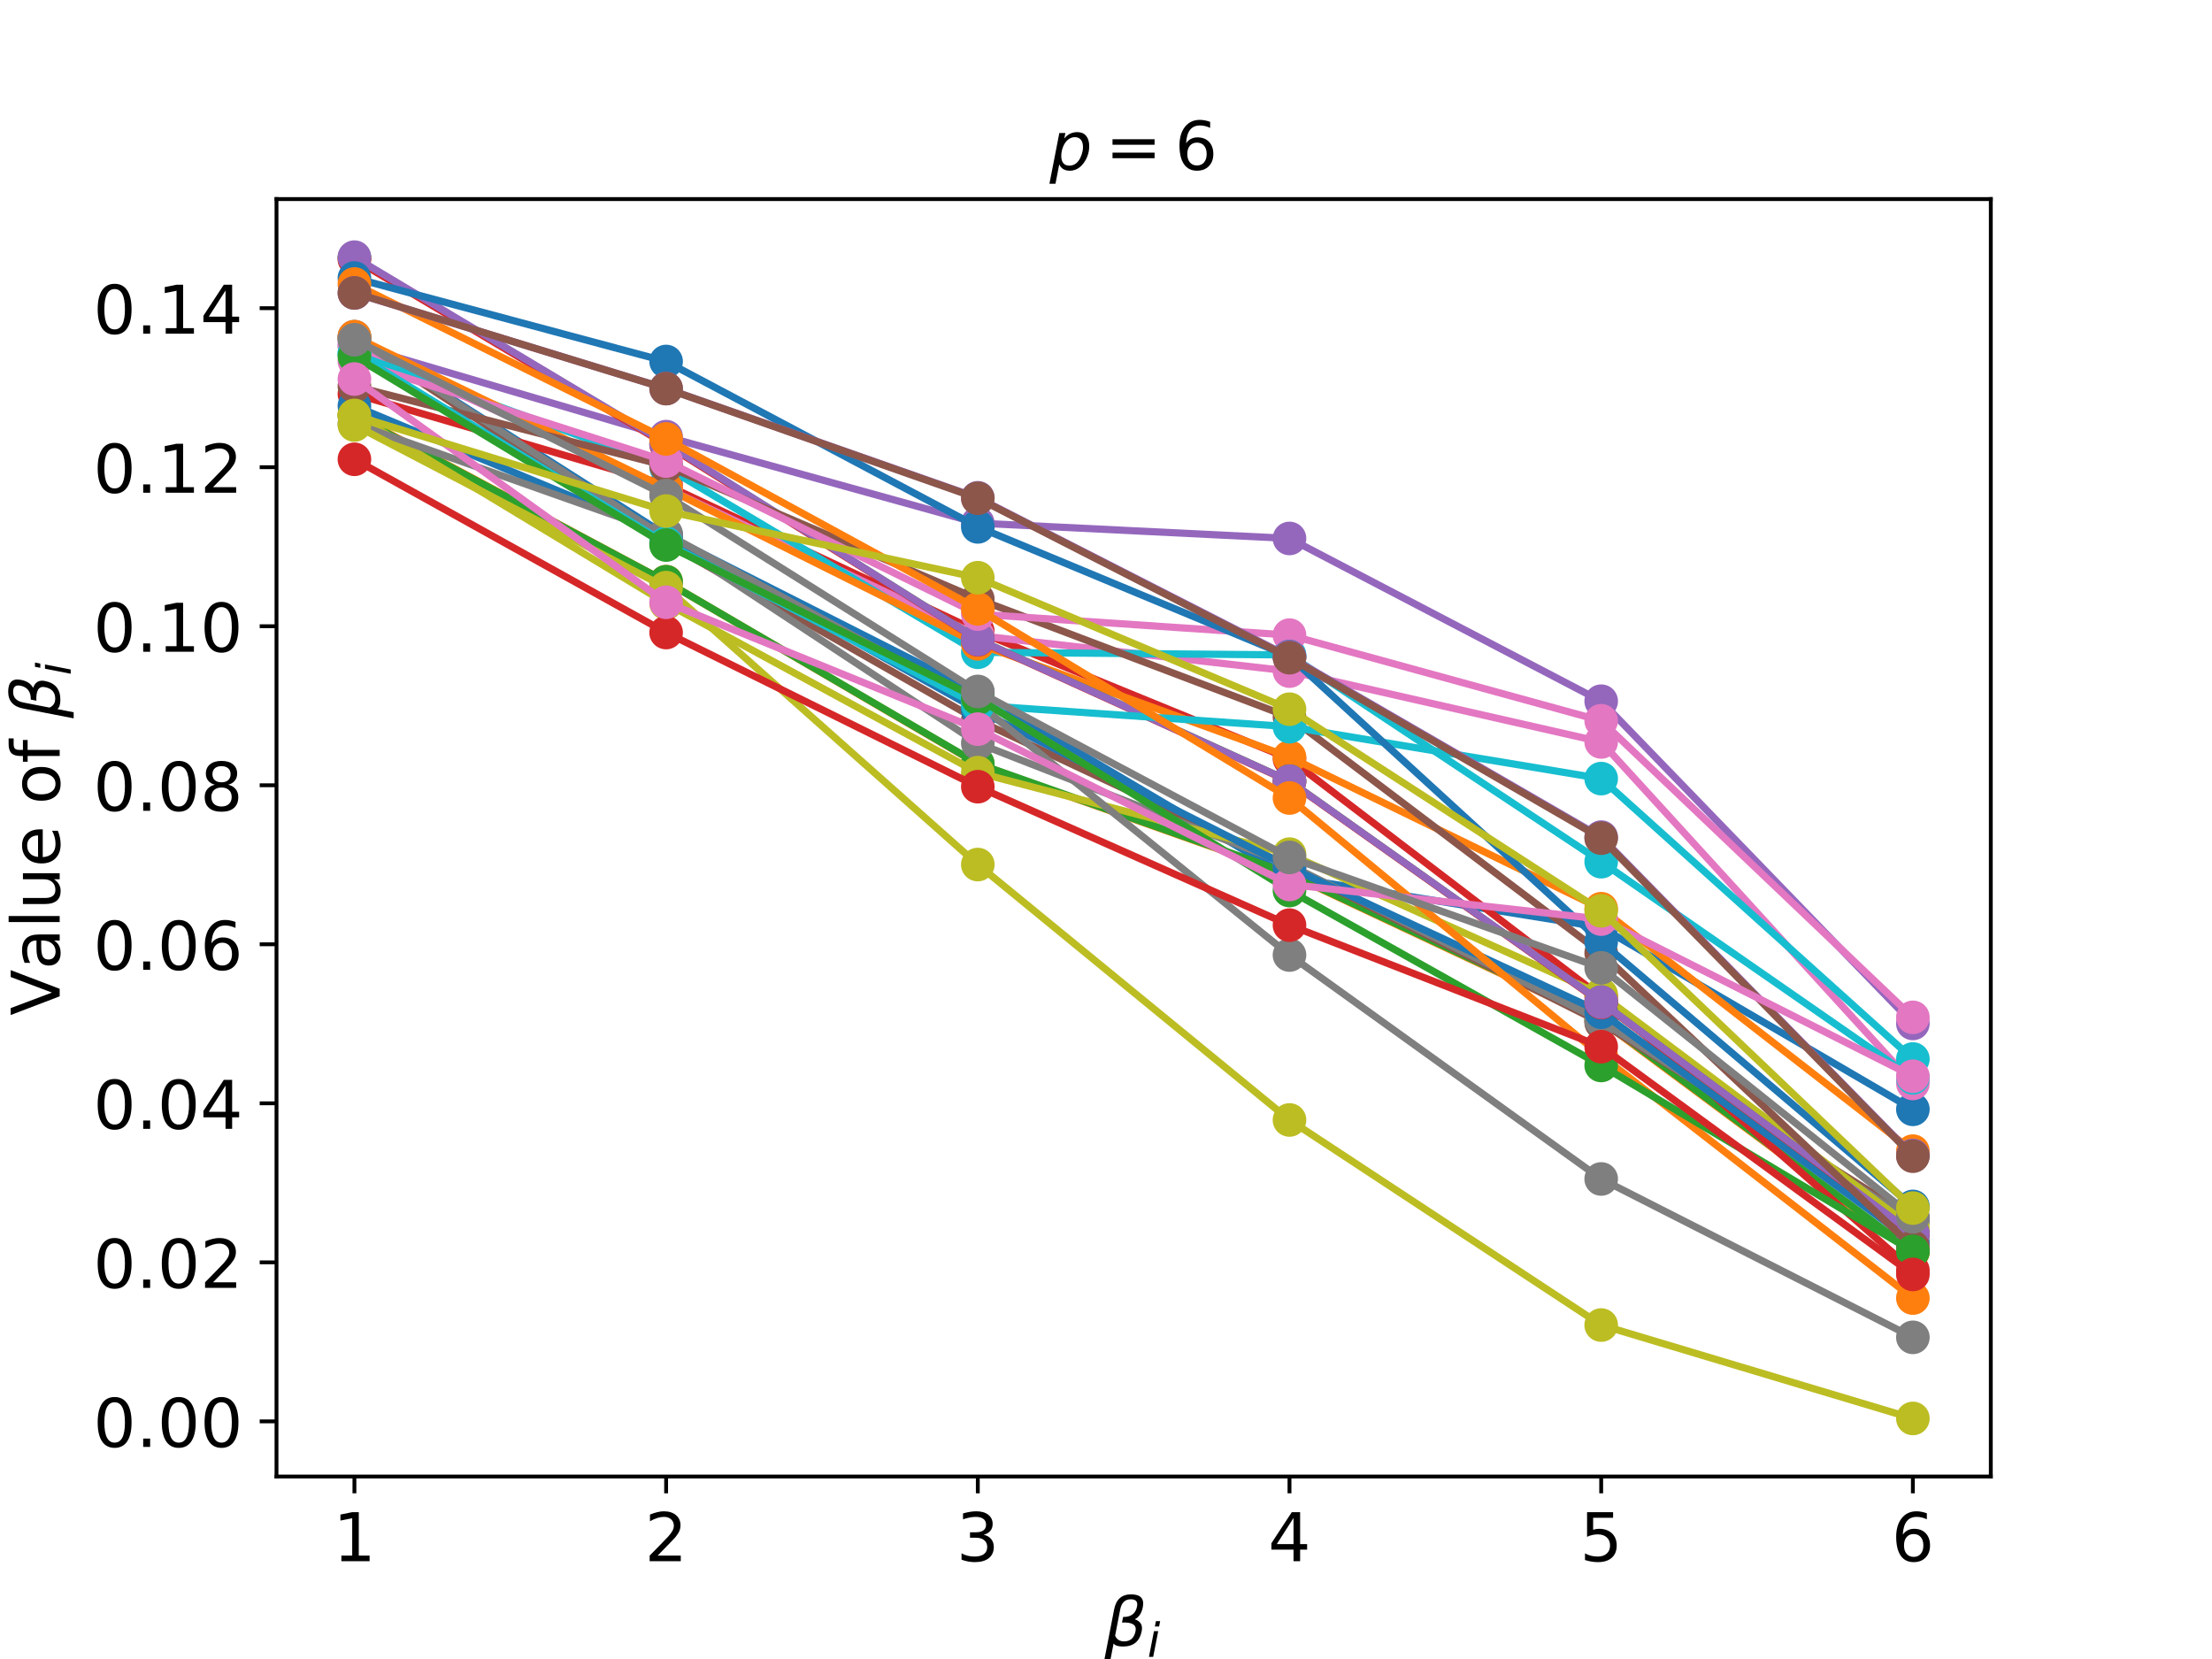 <?xml version="1.0" encoding="utf-8" standalone="no"?>
<!DOCTYPE svg PUBLIC "-//W3C//DTD SVG 1.1//EN"
  "http://www.w3.org/Graphics/SVG/1.1/DTD/svg11.dtd">
<!-- Created with matplotlib (https://matplotlib.org/) -->
<svg height="345.6pt" version="1.1" viewBox="0 0 460.8 345.6" width="460.8pt" xmlns="http://www.w3.org/2000/svg" xmlns:xlink="http://www.w3.org/1999/xlink">
 <defs>
  <style type="text/css">
*{stroke-linecap:butt;stroke-linejoin:round;}
  </style>
 </defs>
 <g id="figure_1">
  <g id="patch_1">
   <path d="M 0 345.6 
L 460.8 345.6 
L 460.8 0 
L 0 0 
z
" style="fill:#ffffff;"/>
  </g>
  <g id="axes_1">
   <g id="patch_2">
    <path d="M 57.6 307.584 
L 414.72 307.584 
L 414.72 41.472 
L 57.6 41.472 
z
" style="fill:#ffffff;"/>
   </g>
   <g id="matplotlib.axis_1">
    <g id="xtick_1">
     <g id="line2d_1">
      <defs>
       <path d="M 0 0 
L 0 3.5 
" id="m9530db70ef" style="stroke:#000000;stroke-width:0.8;"/>
      </defs>
      <g>
       <use style="stroke:#000000;stroke-width:0.8;" x="73.833" xlink:href="#m9530db70ef" y="307.584"/>
      </g>
     </g>
     <g id="text_1">
      <!-- 1 -->
      <defs>
       <path d="M 12.406 8.297 
L 28.516 8.297 
L 28.516 63.922 
L 10.984 60.406 
L 10.984 69.391 
L 28.422 72.906 
L 38.281 72.906 
L 38.281 8.297 
L 54.391 8.297 
L 54.391 0 
L 12.406 0 
z
" id="DejaVuSans-49"/>
      </defs>
      <g transform="translate(69.379 325.222)scale(0.14 -0.14)">
       <use xlink:href="#DejaVuSans-49"/>
      </g>
     </g>
    </g>
    <g id="xtick_2">
     <g id="line2d_2">
      <g>
       <use style="stroke:#000000;stroke-width:0.8;" x="138.764" xlink:href="#m9530db70ef" y="307.584"/>
      </g>
     </g>
     <g id="text_2">
      <!-- 2 -->
      <defs>
       <path d="M 19.188 8.297 
L 53.609 8.297 
L 53.609 0 
L 7.328 0 
L 7.328 8.297 
Q 12.938 14.109 22.625 23.891 
Q 32.328 33.688 34.812 36.531 
Q 39.547 41.844 41.422 45.531 
Q 43.312 49.219 43.312 52.781 
Q 43.312 58.594 39.234 62.25 
Q 35.156 65.922 28.609 65.922 
Q 23.969 65.922 18.812 64.312 
Q 13.672 62.703 7.812 59.422 
L 7.812 69.391 
Q 13.766 71.781 18.938 73 
Q 24.125 74.219 28.422 74.219 
Q 39.75 74.219 46.484 68.547 
Q 53.219 62.891 53.219 53.422 
Q 53.219 48.922 51.531 44.891 
Q 49.859 40.875 45.406 35.406 
Q 44.188 33.984 37.641 27.219 
Q 31.109 20.453 19.188 8.297 
z
" id="DejaVuSans-50"/>
      </defs>
      <g transform="translate(134.31 325.222)scale(0.14 -0.14)">
       <use xlink:href="#DejaVuSans-50"/>
      </g>
     </g>
    </g>
    <g id="xtick_3">
     <g id="line2d_3">
      <g>
       <use style="stroke:#000000;stroke-width:0.8;" x="203.695" xlink:href="#m9530db70ef" y="307.584"/>
      </g>
     </g>
     <g id="text_3">
      <!-- 3 -->
      <defs>
       <path d="M 40.578 39.312 
Q 47.656 37.797 51.625 33 
Q 55.609 28.219 55.609 21.188 
Q 55.609 10.406 48.188 4.484 
Q 40.766 -1.422 27.094 -1.422 
Q 22.516 -1.422 17.656 -0.516 
Q 12.797 0.391 7.625 2.203 
L 7.625 11.719 
Q 11.719 9.328 16.594 8.109 
Q 21.484 6.891 26.812 6.891 
Q 36.078 6.891 40.938 10.547 
Q 45.797 14.203 45.797 21.188 
Q 45.797 27.641 41.281 31.266 
Q 36.766 34.906 28.719 34.906 
L 20.219 34.906 
L 20.219 43.016 
L 29.109 43.016 
Q 36.375 43.016 40.234 45.922 
Q 44.094 48.828 44.094 54.297 
Q 44.094 59.906 40.109 62.906 
Q 36.141 65.922 28.719 65.922 
Q 24.656 65.922 20.016 65.031 
Q 15.375 64.156 9.812 62.312 
L 9.812 71.094 
Q 15.438 72.656 20.344 73.438 
Q 25.25 74.219 29.594 74.219 
Q 40.828 74.219 47.359 69.109 
Q 53.906 64.016 53.906 55.328 
Q 53.906 49.266 50.438 45.094 
Q 46.969 40.922 40.578 39.312 
z
" id="DejaVuSans-51"/>
      </defs>
      <g transform="translate(199.241 325.222)scale(0.14 -0.14)">
       <use xlink:href="#DejaVuSans-51"/>
      </g>
     </g>
    </g>
    <g id="xtick_4">
     <g id="line2d_4">
      <g>
       <use style="stroke:#000000;stroke-width:0.8;" x="268.625" xlink:href="#m9530db70ef" y="307.584"/>
      </g>
     </g>
     <g id="text_4">
      <!-- 4 -->
      <defs>
       <path d="M 37.797 64.312 
L 12.891 25.391 
L 37.797 25.391 
z
M 35.203 72.906 
L 47.609 72.906 
L 47.609 25.391 
L 58.016 25.391 
L 58.016 17.188 
L 47.609 17.188 
L 47.609 0 
L 37.797 0 
L 37.797 17.188 
L 4.891 17.188 
L 4.891 26.703 
z
" id="DejaVuSans-52"/>
      </defs>
      <g transform="translate(264.172 325.222)scale(0.14 -0.14)">
       <use xlink:href="#DejaVuSans-52"/>
      </g>
     </g>
    </g>
    <g id="xtick_5">
     <g id="line2d_5">
      <g>
       <use style="stroke:#000000;stroke-width:0.8;" x="333.556" xlink:href="#m9530db70ef" y="307.584"/>
      </g>
     </g>
     <g id="text_5">
      <!-- 5 -->
      <defs>
       <path d="M 10.797 72.906 
L 49.516 72.906 
L 49.516 64.594 
L 19.828 64.594 
L 19.828 46.734 
Q 21.969 47.469 24.109 47.828 
Q 26.266 48.188 28.422 48.188 
Q 40.625 48.188 47.75 41.5 
Q 54.891 34.812 54.891 23.391 
Q 54.891 11.625 47.562 5.094 
Q 40.234 -1.422 26.906 -1.422 
Q 22.312 -1.422 17.547 -0.641 
Q 12.797 0.141 7.719 1.703 
L 7.719 11.625 
Q 12.109 9.234 16.797 8.062 
Q 21.484 6.891 26.703 6.891 
Q 35.156 6.891 40.078 11.328 
Q 45.016 15.766 45.016 23.391 
Q 45.016 31 40.078 35.438 
Q 35.156 39.891 26.703 39.891 
Q 22.75 39.891 18.812 39.016 
Q 14.891 38.141 10.797 36.281 
z
" id="DejaVuSans-53"/>
      </defs>
      <g transform="translate(329.103 325.222)scale(0.14 -0.14)">
       <use xlink:href="#DejaVuSans-53"/>
      </g>
     </g>
    </g>
    <g id="xtick_6">
     <g id="line2d_6">
      <g>
       <use style="stroke:#000000;stroke-width:0.8;" x="398.487" xlink:href="#m9530db70ef" y="307.584"/>
      </g>
     </g>
     <g id="text_6">
      <!-- 6 -->
      <defs>
       <path d="M 33.016 40.375 
Q 26.375 40.375 22.484 35.828 
Q 18.609 31.297 18.609 23.391 
Q 18.609 15.531 22.484 10.953 
Q 26.375 6.391 33.016 6.391 
Q 39.656 6.391 43.531 10.953 
Q 47.406 15.531 47.406 23.391 
Q 47.406 31.297 43.531 35.828 
Q 39.656 40.375 33.016 40.375 
z
M 52.594 71.297 
L 52.594 62.312 
Q 48.875 64.062 45.094 64.984 
Q 41.312 65.922 37.594 65.922 
Q 27.828 65.922 22.672 59.328 
Q 17.531 52.734 16.797 39.406 
Q 19.672 43.656 24.016 45.922 
Q 28.375 48.188 33.594 48.188 
Q 44.578 48.188 50.953 41.516 
Q 57.328 34.859 57.328 23.391 
Q 57.328 12.156 50.688 5.359 
Q 44.047 -1.422 33.016 -1.422 
Q 20.359 -1.422 13.672 8.266 
Q 6.984 17.969 6.984 36.375 
Q 6.984 53.656 15.188 63.938 
Q 23.391 74.219 37.203 74.219 
Q 40.922 74.219 44.703 73.484 
Q 48.484 72.75 52.594 71.297 
z
" id="DejaVuSans-54"/>
      </defs>
      <g transform="translate(394.034 325.222)scale(0.14 -0.14)">
       <use xlink:href="#DejaVuSans-54"/>
      </g>
     </g>
    </g>
    <g id="text_7">
     <!-- $\beta_i$ -->
     <defs>
      <path d="M 13.625 3.375 
L 8.938 -20.797 
L -0.094 -20.797 
L 14.5 54.344 
Q 18.844 76.609 39.656 76.609 
Q 60.75 76.609 57.172 57.812 
Q 54.734 44.438 45.219 39.547 
Q 58.016 35.156 55.516 22.125 
Q 51.125 -1.078 27.484 -1.031 
Q 17.141 -0.984 13.625 3.375 
z
M 15.922 15.094 
Q 19.672 6.594 29.297 6.641 
Q 43.359 6.641 46.344 21.969 
Q 49.031 35.75 26.172 34.672 
L 27.781 42.969 
Q 45.453 42.672 48.531 58.594 
Q 50.641 69.344 39.203 69.281 
Q 26.422 69.281 23.484 54.047 
z
" id="DejaVuSans-Oblique-946"/>
      <path d="M 18.312 75.984 
L 27.297 75.984 
L 25.094 64.594 
L 16.109 64.594 
z
M 14.203 54.688 
L 23.188 54.688 
L 12.5 0 
L 3.516 0 
z
" id="DejaVuSans-Oblique-105"/>
     </defs>
     <g transform="translate(230.07 342.913)scale(0.14 -0.14)">
      <use transform="translate(0 0.391)" xlink:href="#DejaVuSans-Oblique-946"/>
      <use transform="translate(63.818 -16.016)scale(0.7)" xlink:href="#DejaVuSans-Oblique-105"/>
     </g>
    </g>
   </g>
   <g id="matplotlib.axis_2">
    <g id="ytick_1">
     <g id="line2d_7">
      <defs>
       <path d="M 0 0 
L -3.5 0 
" id="m213520bfb9" style="stroke:#000000;stroke-width:0.8;"/>
      </defs>
      <g>
       <use style="stroke:#000000;stroke-width:0.8;" x="57.6" xlink:href="#m213520bfb9" y="296.099"/>
      </g>
     </g>
     <g id="text_8">
      <!-- 0.00 -->
      <defs>
       <path d="M 31.781 66.406 
Q 24.172 66.406 20.328 58.906 
Q 16.5 51.422 16.5 36.375 
Q 16.5 21.391 20.328 13.891 
Q 24.172 6.391 31.781 6.391 
Q 39.453 6.391 43.281 13.891 
Q 47.125 21.391 47.125 36.375 
Q 47.125 51.422 43.281 58.906 
Q 39.453 66.406 31.781 66.406 
z
M 31.781 74.219 
Q 44.047 74.219 50.516 64.516 
Q 56.984 54.828 56.984 36.375 
Q 56.984 17.969 50.516 8.266 
Q 44.047 -1.422 31.781 -1.422 
Q 19.531 -1.422 13.062 8.266 
Q 6.594 17.969 6.594 36.375 
Q 6.594 54.828 13.062 64.516 
Q 19.531 74.219 31.781 74.219 
z
" id="DejaVuSans-48"/>
       <path d="M 10.688 12.406 
L 21 12.406 
L 21 0 
L 10.688 0 
z
" id="DejaVuSans-46"/>
      </defs>
      <g transform="translate(19.428 301.418)scale(0.14 -0.14)">
       <use xlink:href="#DejaVuSans-48"/>
       <use x="63.623" xlink:href="#DejaVuSans-46"/>
       <use x="95.41" xlink:href="#DejaVuSans-48"/>
       <use x="159.033" xlink:href="#DejaVuSans-48"/>
      </g>
     </g>
    </g>
    <g id="ytick_2">
     <g id="line2d_8">
      <g>
       <use style="stroke:#000000;stroke-width:0.8;" x="57.6" xlink:href="#m213520bfb9" y="262.97"/>
      </g>
     </g>
     <g id="text_9">
      <!-- 0.02 -->
      <g transform="translate(19.428 268.289)scale(0.14 -0.14)">
       <use xlink:href="#DejaVuSans-48"/>
       <use x="63.623" xlink:href="#DejaVuSans-46"/>
       <use x="95.41" xlink:href="#DejaVuSans-48"/>
       <use x="159.033" xlink:href="#DejaVuSans-50"/>
      </g>
     </g>
    </g>
    <g id="ytick_3">
     <g id="line2d_9">
      <g>
       <use style="stroke:#000000;stroke-width:0.8;" x="57.6" xlink:href="#m213520bfb9" y="229.841"/>
      </g>
     </g>
     <g id="text_10">
      <!-- 0.04 -->
      <g transform="translate(19.428 235.16)scale(0.14 -0.14)">
       <use xlink:href="#DejaVuSans-48"/>
       <use x="63.623" xlink:href="#DejaVuSans-46"/>
       <use x="95.41" xlink:href="#DejaVuSans-48"/>
       <use x="159.033" xlink:href="#DejaVuSans-52"/>
      </g>
     </g>
    </g>
    <g id="ytick_4">
     <g id="line2d_10">
      <g>
       <use style="stroke:#000000;stroke-width:0.8;" x="57.6" xlink:href="#m213520bfb9" y="196.712"/>
      </g>
     </g>
     <g id="text_11">
      <!-- 0.06 -->
      <g transform="translate(19.428 202.031)scale(0.14 -0.14)">
       <use xlink:href="#DejaVuSans-48"/>
       <use x="63.623" xlink:href="#DejaVuSans-46"/>
       <use x="95.41" xlink:href="#DejaVuSans-48"/>
       <use x="159.033" xlink:href="#DejaVuSans-54"/>
      </g>
     </g>
    </g>
    <g id="ytick_5">
     <g id="line2d_11">
      <g>
       <use style="stroke:#000000;stroke-width:0.8;" x="57.6" xlink:href="#m213520bfb9" y="163.583"/>
      </g>
     </g>
     <g id="text_12">
      <!-- 0.08 -->
      <defs>
       <path d="M 31.781 34.625 
Q 24.75 34.625 20.719 30.859 
Q 16.703 27.094 16.703 20.516 
Q 16.703 13.922 20.719 10.156 
Q 24.75 6.391 31.781 6.391 
Q 38.812 6.391 42.859 10.172 
Q 46.922 13.969 46.922 20.516 
Q 46.922 27.094 42.891 30.859 
Q 38.875 34.625 31.781 34.625 
z
M 21.922 38.812 
Q 15.578 40.375 12.031 44.719 
Q 8.5 49.078 8.5 55.328 
Q 8.5 64.062 14.719 69.141 
Q 20.953 74.219 31.781 74.219 
Q 42.672 74.219 48.875 69.141 
Q 55.078 64.062 55.078 55.328 
Q 55.078 49.078 51.531 44.719 
Q 48 40.375 41.703 38.812 
Q 48.828 37.156 52.797 32.312 
Q 56.781 27.484 56.781 20.516 
Q 56.781 9.906 50.312 4.234 
Q 43.844 -1.422 31.781 -1.422 
Q 19.734 -1.422 13.25 4.234 
Q 6.781 9.906 6.781 20.516 
Q 6.781 27.484 10.781 32.312 
Q 14.797 37.156 21.922 38.812 
z
M 18.312 54.391 
Q 18.312 48.734 21.844 45.562 
Q 25.391 42.391 31.781 42.391 
Q 38.141 42.391 41.719 45.562 
Q 45.312 48.734 45.312 54.391 
Q 45.312 60.062 41.719 63.234 
Q 38.141 66.406 31.781 66.406 
Q 25.391 66.406 21.844 63.234 
Q 18.312 60.062 18.312 54.391 
z
" id="DejaVuSans-56"/>
      </defs>
      <g transform="translate(19.428 168.902)scale(0.14 -0.14)">
       <use xlink:href="#DejaVuSans-48"/>
       <use x="63.623" xlink:href="#DejaVuSans-46"/>
       <use x="95.41" xlink:href="#DejaVuSans-48"/>
       <use x="159.033" xlink:href="#DejaVuSans-56"/>
      </g>
     </g>
    </g>
    <g id="ytick_6">
     <g id="line2d_12">
      <g>
       <use style="stroke:#000000;stroke-width:0.8;" x="57.6" xlink:href="#m213520bfb9" y="130.454"/>
      </g>
     </g>
     <g id="text_13">
      <!-- 0.10 -->
      <g transform="translate(19.428 135.773)scale(0.14 -0.14)">
       <use xlink:href="#DejaVuSans-48"/>
       <use x="63.623" xlink:href="#DejaVuSans-46"/>
       <use x="95.41" xlink:href="#DejaVuSans-49"/>
       <use x="159.033" xlink:href="#DejaVuSans-48"/>
      </g>
     </g>
    </g>
    <g id="ytick_7">
     <g id="line2d_13">
      <g>
       <use style="stroke:#000000;stroke-width:0.8;" x="57.6" xlink:href="#m213520bfb9" y="97.326"/>
      </g>
     </g>
     <g id="text_14">
      <!-- 0.12 -->
      <g transform="translate(19.428 102.645)scale(0.14 -0.14)">
       <use xlink:href="#DejaVuSans-48"/>
       <use x="63.623" xlink:href="#DejaVuSans-46"/>
       <use x="95.41" xlink:href="#DejaVuSans-49"/>
       <use x="159.033" xlink:href="#DejaVuSans-50"/>
      </g>
     </g>
    </g>
    <g id="ytick_8">
     <g id="line2d_14">
      <g>
       <use style="stroke:#000000;stroke-width:0.8;" x="57.6" xlink:href="#m213520bfb9" y="64.197"/>
      </g>
     </g>
     <g id="text_15">
      <!-- 0.14 -->
      <g transform="translate(19.428 69.516)scale(0.14 -0.14)">
       <use xlink:href="#DejaVuSans-48"/>
       <use x="63.623" xlink:href="#DejaVuSans-46"/>
       <use x="95.41" xlink:href="#DejaVuSans-49"/>
       <use x="159.033" xlink:href="#DejaVuSans-52"/>
      </g>
     </g>
    </g>
    <g id="text_16">
     <!-- Value of $\beta_i$ -->
     <defs>
      <path d="M 28.609 0 
L 0.781 72.906 
L 11.078 72.906 
L 34.188 11.531 
L 57.328 72.906 
L 67.578 72.906 
L 39.797 0 
z
" id="DejaVuSans-86"/>
      <path d="M 34.281 27.484 
Q 23.391 27.484 19.188 25 
Q 14.984 22.516 14.984 16.5 
Q 14.984 11.719 18.141 8.906 
Q 21.297 6.109 26.703 6.109 
Q 34.188 6.109 38.703 11.406 
Q 43.219 16.703 43.219 25.484 
L 43.219 27.484 
z
M 52.203 31.203 
L 52.203 0 
L 43.219 0 
L 43.219 8.297 
Q 40.141 3.328 35.547 0.953 
Q 30.953 -1.422 24.312 -1.422 
Q 15.922 -1.422 10.953 3.297 
Q 6 8.016 6 15.922 
Q 6 25.141 12.172 29.828 
Q 18.359 34.516 30.609 34.516 
L 43.219 34.516 
L 43.219 35.406 
Q 43.219 41.609 39.141 45 
Q 35.062 48.391 27.688 48.391 
Q 23 48.391 18.547 47.266 
Q 14.109 46.141 10.016 43.891 
L 10.016 52.203 
Q 14.938 54.109 19.578 55.047 
Q 24.219 56 28.609 56 
Q 40.484 56 46.344 49.844 
Q 52.203 43.703 52.203 31.203 
z
" id="DejaVuSans-97"/>
      <path d="M 9.422 75.984 
L 18.406 75.984 
L 18.406 0 
L 9.422 0 
z
" id="DejaVuSans-108"/>
      <path d="M 8.5 21.578 
L 8.5 54.688 
L 17.484 54.688 
L 17.484 21.922 
Q 17.484 14.156 20.5 10.266 
Q 23.531 6.391 29.594 6.391 
Q 36.859 6.391 41.078 11.031 
Q 45.312 15.672 45.312 23.688 
L 45.312 54.688 
L 54.297 54.688 
L 54.297 0 
L 45.312 0 
L 45.312 8.406 
Q 42.047 3.422 37.719 1 
Q 33.406 -1.422 27.688 -1.422 
Q 18.266 -1.422 13.375 4.438 
Q 8.5 10.297 8.5 21.578 
z
M 31.109 56 
z
" id="DejaVuSans-117"/>
      <path d="M 56.203 29.594 
L 56.203 25.203 
L 14.891 25.203 
Q 15.484 15.922 20.484 11.062 
Q 25.484 6.203 34.422 6.203 
Q 39.594 6.203 44.453 7.469 
Q 49.312 8.734 54.109 11.281 
L 54.109 2.781 
Q 49.266 0.734 44.188 -0.344 
Q 39.109 -1.422 33.891 -1.422 
Q 20.797 -1.422 13.156 6.188 
Q 5.516 13.812 5.516 26.812 
Q 5.516 40.234 12.766 48.109 
Q 20.016 56 32.328 56 
Q 43.359 56 49.781 48.891 
Q 56.203 41.797 56.203 29.594 
z
M 47.219 32.234 
Q 47.125 39.594 43.094 43.984 
Q 39.062 48.391 32.422 48.391 
Q 24.906 48.391 20.391 44.141 
Q 15.875 39.891 15.188 32.172 
z
" id="DejaVuSans-101"/>
      <path id="DejaVuSans-32"/>
      <path d="M 30.609 48.391 
Q 23.391 48.391 19.188 42.75 
Q 14.984 37.109 14.984 27.297 
Q 14.984 17.484 19.156 11.844 
Q 23.344 6.203 30.609 6.203 
Q 37.797 6.203 41.984 11.859 
Q 46.188 17.531 46.188 27.297 
Q 46.188 37.016 41.984 42.703 
Q 37.797 48.391 30.609 48.391 
z
M 30.609 56 
Q 42.328 56 49.016 48.375 
Q 55.719 40.766 55.719 27.297 
Q 55.719 13.875 49.016 6.219 
Q 42.328 -1.422 30.609 -1.422 
Q 18.844 -1.422 12.172 6.219 
Q 5.516 13.875 5.516 27.297 
Q 5.516 40.766 12.172 48.375 
Q 18.844 56 30.609 56 
z
" id="DejaVuSans-111"/>
      <path d="M 37.109 75.984 
L 37.109 68.5 
L 28.516 68.5 
Q 23.688 68.5 21.797 66.547 
Q 19.922 64.594 19.922 59.516 
L 19.922 54.688 
L 34.719 54.688 
L 34.719 47.703 
L 19.922 47.703 
L 19.922 0 
L 10.891 0 
L 10.891 47.703 
L 2.297 47.703 
L 2.297 54.688 
L 10.891 54.688 
L 10.891 58.5 
Q 10.891 67.625 15.141 71.797 
Q 19.391 75.984 28.609 75.984 
z
" id="DejaVuSans-102"/>
     </defs>
     <g transform="translate(12.488 211.558)rotate(-90)scale(0.14 -0.14)">
      <use transform="translate(0 0.391)" xlink:href="#DejaVuSans-86"/>
      <use transform="translate(68.408 0.391)" xlink:href="#DejaVuSans-97"/>
      <use transform="translate(129.688 0.391)" xlink:href="#DejaVuSans-108"/>
      <use transform="translate(157.471 0.391)" xlink:href="#DejaVuSans-117"/>
      <use transform="translate(220.85 0.391)" xlink:href="#DejaVuSans-101"/>
      <use transform="translate(282.373 0.391)" xlink:href="#DejaVuSans-32"/>
      <use transform="translate(314.16 0.391)" xlink:href="#DejaVuSans-111"/>
      <use transform="translate(375.342 0.391)" xlink:href="#DejaVuSans-102"/>
      <use transform="translate(410.547 0.391)" xlink:href="#DejaVuSans-32"/>
      <use transform="translate(442.334 0.391)" xlink:href="#DejaVuSans-Oblique-946"/>
      <use transform="translate(506.152 -16.016)scale(0.7)" xlink:href="#DejaVuSans-Oblique-105"/>
     </g>
    </g>
   </g>
   <g id="line2d_15">
    <path clip-path="url(#p6315ea6b5d)" d="M 73.833 70.15 
L 138.764 111.486 
L 203.695 144.339 
L 268.625 182.72 
L 333.556 193.183 
L 398.487 231.093 
" style="fill:none;stroke:#1f77b4;stroke-linecap:square;stroke-width:1.5;"/>
    <defs>
     <path d="M 0 3 
C 0.796 3 1.559 2.684 2.121 2.121 
C 2.684 1.559 3 0.796 3 0 
C 3 -0.796 2.684 -1.559 2.121 -2.121 
C 1.559 -2.684 0.796 -3 0 -3 
C -0.796 -3 -1.559 -2.684 -2.121 -2.121 
C -2.684 -1.559 -3 -0.796 -3 0 
C -3 0.796 -2.684 1.559 -2.121 2.121 
C -1.559 2.684 -0.796 3 0 3 
z
" id="m16cdecc460" style="stroke:#1f77b4;"/>
    </defs>
    <g clip-path="url(#p6315ea6b5d)">
     <use style="fill:#1f77b4;stroke:#1f77b4;" x="73.833" xlink:href="#m16cdecc460" y="70.15"/>
     <use style="fill:#1f77b4;stroke:#1f77b4;" x="138.764" xlink:href="#m16cdecc460" y="111.486"/>
     <use style="fill:#1f77b4;stroke:#1f77b4;" x="203.695" xlink:href="#m16cdecc460" y="144.339"/>
     <use style="fill:#1f77b4;stroke:#1f77b4;" x="268.625" xlink:href="#m16cdecc460" y="182.72"/>
     <use style="fill:#1f77b4;stroke:#1f77b4;" x="333.556" xlink:href="#m16cdecc460" y="193.183"/>
     <use style="fill:#1f77b4;stroke:#1f77b4;" x="398.487" xlink:href="#m16cdecc460" y="231.093"/>
    </g>
   </g>
   <g id="line2d_16">
    <path clip-path="url(#p6315ea6b5d)" d="M 73.833 86.433 
L 138.764 121.176 
L 203.695 159.166 
L 268.625 182.132 
L 333.556 212.66 
L 398.487 260.855 
" style="fill:none;stroke:#ff7f0e;stroke-linecap:square;stroke-width:1.5;"/>
    <defs>
     <path d="M 0 3 
C 0.796 3 1.559 2.684 2.121 2.121 
C 2.684 1.559 3 0.796 3 0 
C 3 -0.796 2.684 -1.559 2.121 -2.121 
C 1.559 -2.684 0.796 -3 0 -3 
C -0.796 -3 -1.559 -2.684 -2.121 -2.121 
C -2.684 -1.559 -3 -0.796 -3 0 
C -3 0.796 -2.684 1.559 -2.121 2.121 
C -1.559 2.684 -0.796 3 0 3 
z
" id="m79da87a532" style="stroke:#ff7f0e;"/>
    </defs>
    <g clip-path="url(#p6315ea6b5d)">
     <use style="fill:#ff7f0e;stroke:#ff7f0e;" x="73.833" xlink:href="#m79da87a532" y="86.433"/>
     <use style="fill:#ff7f0e;stroke:#ff7f0e;" x="138.764" xlink:href="#m79da87a532" y="121.176"/>
     <use style="fill:#ff7f0e;stroke:#ff7f0e;" x="203.695" xlink:href="#m79da87a532" y="159.166"/>
     <use style="fill:#ff7f0e;stroke:#ff7f0e;" x="268.625" xlink:href="#m79da87a532" y="182.132"/>
     <use style="fill:#ff7f0e;stroke:#ff7f0e;" x="333.556" xlink:href="#m79da87a532" y="212.66"/>
     <use style="fill:#ff7f0e;stroke:#ff7f0e;" x="398.487" xlink:href="#m79da87a532" y="260.855"/>
    </g>
   </g>
   <g id="line2d_17">
    <path clip-path="url(#p6315ea6b5d)" d="M 73.833 86.61 
L 138.764 121.179 
L 203.695 159.085 
L 268.625 182.019 
L 333.556 212.445 
L 398.487 260.681 
" style="fill:none;stroke:#2ca02c;stroke-linecap:square;stroke-width:1.5;"/>
    <defs>
     <path d="M 0 3 
C 0.796 3 1.559 2.684 2.121 2.121 
C 2.684 1.559 3 0.796 3 0 
C 3 -0.796 2.684 -1.559 2.121 -2.121 
C 1.559 -2.684 0.796 -3 0 -3 
C -0.796 -3 -1.559 -2.684 -2.121 -2.121 
C -2.684 -1.559 -3 -0.796 -3 0 
C -3 0.796 -2.684 1.559 -2.121 2.121 
C -1.559 2.684 -0.796 3 0 3 
z
" id="m767c7ec900" style="stroke:#2ca02c;"/>
    </defs>
    <g clip-path="url(#p6315ea6b5d)">
     <use style="fill:#2ca02c;stroke:#2ca02c;" x="73.833" xlink:href="#m767c7ec900" y="86.61"/>
     <use style="fill:#2ca02c;stroke:#2ca02c;" x="138.764" xlink:href="#m767c7ec900" y="121.179"/>
     <use style="fill:#2ca02c;stroke:#2ca02c;" x="203.695" xlink:href="#m767c7ec900" y="159.085"/>
     <use style="fill:#2ca02c;stroke:#2ca02c;" x="268.625" xlink:href="#m767c7ec900" y="182.019"/>
     <use style="fill:#2ca02c;stroke:#2ca02c;" x="333.556" xlink:href="#m767c7ec900" y="212.445"/>
     <use style="fill:#2ca02c;stroke:#2ca02c;" x="398.487" xlink:href="#m767c7ec900" y="260.681"/>
    </g>
   </g>
   <g id="line2d_18">
    <path clip-path="url(#p6315ea6b5d)" d="M 73.833 82.064 
L 138.764 101.029 
L 203.695 131.508 
L 268.625 158.076 
L 333.556 207.673 
L 398.487 264.633 
" style="fill:none;stroke:#d62728;stroke-linecap:square;stroke-width:1.5;"/>
    <defs>
     <path d="M 0 3 
C 0.796 3 1.559 2.684 2.121 2.121 
C 2.684 1.559 3 0.796 3 0 
C 3 -0.796 2.684 -1.559 2.121 -2.121 
C 1.559 -2.684 0.796 -3 0 -3 
C -0.796 -3 -1.559 -2.684 -2.121 -2.121 
C -2.684 -1.559 -3 -0.796 -3 0 
C -3 0.796 -2.684 1.559 -2.121 2.121 
C -1.559 2.684 -0.796 3 0 3 
z
" id="m935aca898a" style="stroke:#d62728;"/>
    </defs>
    <g clip-path="url(#p6315ea6b5d)">
     <use style="fill:#d62728;stroke:#d62728;" x="73.833" xlink:href="#m935aca898a" y="82.064"/>
     <use style="fill:#d62728;stroke:#d62728;" x="138.764" xlink:href="#m935aca898a" y="101.029"/>
     <use style="fill:#d62728;stroke:#d62728;" x="203.695" xlink:href="#m935aca898a" y="131.508"/>
     <use style="fill:#d62728;stroke:#d62728;" x="268.625" xlink:href="#m935aca898a" y="158.076"/>
     <use style="fill:#d62728;stroke:#d62728;" x="333.556" xlink:href="#m935aca898a" y="207.673"/>
     <use style="fill:#d62728;stroke:#d62728;" x="398.487" xlink:href="#m935aca898a" y="264.633"/>
    </g>
   </g>
   <g id="line2d_19">
    <path clip-path="url(#p6315ea6b5d)" d="M 73.833 71.827 
L 138.764 90.963 
L 203.695 108.98 
L 268.625 112.169 
L 333.556 146.073 
L 398.487 213.203 
" style="fill:none;stroke:#9467bd;stroke-linecap:square;stroke-width:1.5;"/>
    <defs>
     <path d="M 0 3 
C 0.796 3 1.559 2.684 2.121 2.121 
C 2.684 1.559 3 0.796 3 0 
C 3 -0.796 2.684 -1.559 2.121 -2.121 
C 1.559 -2.684 0.796 -3 0 -3 
C -0.796 -3 -1.559 -2.684 -2.121 -2.121 
C -2.684 -1.559 -3 -0.796 -3 0 
C -3 0.796 -2.684 1.559 -2.121 2.121 
C -1.559 2.684 -0.796 3 0 3 
z
" id="m30deae1f33" style="stroke:#9467bd;"/>
    </defs>
    <g clip-path="url(#p6315ea6b5d)">
     <use style="fill:#9467bd;stroke:#9467bd;" x="73.833" xlink:href="#m30deae1f33" y="71.827"/>
     <use style="fill:#9467bd;stroke:#9467bd;" x="138.764" xlink:href="#m30deae1f33" y="90.963"/>
     <use style="fill:#9467bd;stroke:#9467bd;" x="203.695" xlink:href="#m30deae1f33" y="108.98"/>
     <use style="fill:#9467bd;stroke:#9467bd;" x="268.625" xlink:href="#m30deae1f33" y="112.169"/>
     <use style="fill:#9467bd;stroke:#9467bd;" x="333.556" xlink:href="#m30deae1f33" y="146.073"/>
     <use style="fill:#9467bd;stroke:#9467bd;" x="398.487" xlink:href="#m30deae1f33" y="213.203"/>
    </g>
   </g>
   <g id="line2d_20">
    <path clip-path="url(#p6315ea6b5d)" d="M 73.833 70.618 
L 138.764 113.043 
L 203.695 150.034 
L 268.625 180.481 
L 333.556 213.064 
L 398.487 253.806 
" style="fill:none;stroke:#8c564b;stroke-linecap:square;stroke-width:1.5;"/>
    <defs>
     <path d="M 0 3 
C 0.796 3 1.559 2.684 2.121 2.121 
C 2.684 1.559 3 0.796 3 0 
C 3 -0.796 2.684 -1.559 2.121 -2.121 
C 1.559 -2.684 0.796 -3 0 -3 
C -0.796 -3 -1.559 -2.684 -2.121 -2.121 
C -2.684 -1.559 -3 -0.796 -3 0 
C -3 0.796 -2.684 1.559 -2.121 2.121 
C -1.559 2.684 -0.796 3 0 3 
z
" id="m64a16a2b19" style="stroke:#8c564b;"/>
    </defs>
    <g clip-path="url(#p6315ea6b5d)">
     <use style="fill:#8c564b;stroke:#8c564b;" x="73.833" xlink:href="#m64a16a2b19" y="70.618"/>
     <use style="fill:#8c564b;stroke:#8c564b;" x="138.764" xlink:href="#m64a16a2b19" y="113.043"/>
     <use style="fill:#8c564b;stroke:#8c564b;" x="203.695" xlink:href="#m64a16a2b19" y="150.034"/>
     <use style="fill:#8c564b;stroke:#8c564b;" x="268.625" xlink:href="#m64a16a2b19" y="180.481"/>
     <use style="fill:#8c564b;stroke:#8c564b;" x="333.556" xlink:href="#m64a16a2b19" y="213.064"/>
     <use style="fill:#8c564b;stroke:#8c564b;" x="398.487" xlink:href="#m64a16a2b19" y="253.806"/>
    </g>
   </g>
   <g id="line2d_21">
    <path clip-path="url(#p6315ea6b5d)" d="M 73.833 72.131 
L 138.764 101.696 
L 203.695 132.386 
L 268.625 139.804 
L 333.556 154.561 
L 398.487 225.704 
" style="fill:none;stroke:#e377c2;stroke-linecap:square;stroke-width:1.5;"/>
    <defs>
     <path d="M 0 3 
C 0.796 3 1.559 2.684 2.121 2.121 
C 2.684 1.559 3 0.796 3 0 
C 3 -0.796 2.684 -1.559 2.121 -2.121 
C 1.559 -2.684 0.796 -3 0 -3 
C -0.796 -3 -1.559 -2.684 -2.121 -2.121 
C -2.684 -1.559 -3 -0.796 -3 0 
C -3 0.796 -2.684 1.559 -2.121 2.121 
C -1.559 2.684 -0.796 3 0 3 
z
" id="m540d32e73c" style="stroke:#e377c2;"/>
    </defs>
    <g clip-path="url(#p6315ea6b5d)">
     <use style="fill:#e377c2;stroke:#e377c2;" x="73.833" xlink:href="#m540d32e73c" y="72.131"/>
     <use style="fill:#e377c2;stroke:#e377c2;" x="138.764" xlink:href="#m540d32e73c" y="101.696"/>
     <use style="fill:#e377c2;stroke:#e377c2;" x="203.695" xlink:href="#m540d32e73c" y="132.386"/>
     <use style="fill:#e377c2;stroke:#e377c2;" x="268.625" xlink:href="#m540d32e73c" y="139.804"/>
     <use style="fill:#e377c2;stroke:#e377c2;" x="333.556" xlink:href="#m540d32e73c" y="154.561"/>
     <use style="fill:#e377c2;stroke:#e377c2;" x="398.487" xlink:href="#m540d32e73c" y="225.704"/>
    </g>
   </g>
   <g id="line2d_22">
    <path clip-path="url(#p6315ea6b5d)" d="M 73.833 70.21 
L 138.764 112.077 
L 203.695 154.825 
L 268.625 180.173 
L 333.556 212.619 
L 398.487 254.536 
" style="fill:none;stroke:#7f7f7f;stroke-linecap:square;stroke-width:1.5;"/>
    <defs>
     <path d="M 0 3 
C 0.796 3 1.559 2.684 2.121 2.121 
C 2.684 1.559 3 0.796 3 0 
C 3 -0.796 2.684 -1.559 2.121 -2.121 
C 1.559 -2.684 0.796 -3 0 -3 
C -0.796 -3 -1.559 -2.684 -2.121 -2.121 
C -2.684 -1.559 -3 -0.796 -3 0 
C -3 0.796 -2.684 1.559 -2.121 2.121 
C -1.559 2.684 -0.796 3 0 3 
z
" id="m2924618361" style="stroke:#7f7f7f;"/>
    </defs>
    <g clip-path="url(#p6315ea6b5d)">
     <use style="fill:#7f7f7f;stroke:#7f7f7f;" x="73.833" xlink:href="#m2924618361" y="70.21"/>
     <use style="fill:#7f7f7f;stroke:#7f7f7f;" x="138.764" xlink:href="#m2924618361" y="112.077"/>
     <use style="fill:#7f7f7f;stroke:#7f7f7f;" x="203.695" xlink:href="#m2924618361" y="154.825"/>
     <use style="fill:#7f7f7f;stroke:#7f7f7f;" x="268.625" xlink:href="#m2924618361" y="180.173"/>
     <use style="fill:#7f7f7f;stroke:#7f7f7f;" x="333.556" xlink:href="#m2924618361" y="212.619"/>
     <use style="fill:#7f7f7f;stroke:#7f7f7f;" x="398.487" xlink:href="#m2924618361" y="254.536"/>
    </g>
   </g>
   <g id="line2d_23">
    <path clip-path="url(#p6315ea6b5d)" d="M 73.833 86.425 
L 138.764 125.686 
L 203.695 160.959 
L 268.625 177.937 
L 333.556 207.201 
L 398.487 255.848 
" style="fill:none;stroke:#bcbd22;stroke-linecap:square;stroke-width:1.5;"/>
    <defs>
     <path d="M 0 3 
C 0.796 3 1.559 2.684 2.121 2.121 
C 2.684 1.559 3 0.796 3 0 
C 3 -0.796 2.684 -1.559 2.121 -2.121 
C 1.559 -2.684 0.796 -3 0 -3 
C -0.796 -3 -1.559 -2.684 -2.121 -2.121 
C -2.684 -1.559 -3 -0.796 -3 0 
C -3 0.796 -2.684 1.559 -2.121 2.121 
C -1.559 2.684 -0.796 3 0 3 
z
" id="m03b31fd8e0" style="stroke:#bcbd22;"/>
    </defs>
    <g clip-path="url(#p6315ea6b5d)">
     <use style="fill:#bcbd22;stroke:#bcbd22;" x="73.833" xlink:href="#m03b31fd8e0" y="86.425"/>
     <use style="fill:#bcbd22;stroke:#bcbd22;" x="138.764" xlink:href="#m03b31fd8e0" y="125.686"/>
     <use style="fill:#bcbd22;stroke:#bcbd22;" x="203.695" xlink:href="#m03b31fd8e0" y="160.959"/>
     <use style="fill:#bcbd22;stroke:#bcbd22;" x="268.625" xlink:href="#m03b31fd8e0" y="177.937"/>
     <use style="fill:#bcbd22;stroke:#bcbd22;" x="333.556" xlink:href="#m03b31fd8e0" y="207.201"/>
     <use style="fill:#bcbd22;stroke:#bcbd22;" x="398.487" xlink:href="#m03b31fd8e0" y="255.848"/>
    </g>
   </g>
   <g id="line2d_24">
    <path clip-path="url(#p6315ea6b5d)" d="M 73.833 73.714 
L 138.764 97.361 
L 203.695 135.884 
L 268.625 136.434 
L 333.556 179.508 
L 398.487 224.537 
" style="fill:none;stroke:#17becf;stroke-linecap:square;stroke-width:1.5;"/>
    <defs>
     <path d="M 0 3 
C 0.796 3 1.559 2.684 2.121 2.121 
C 2.684 1.559 3 0.796 3 0 
C 3 -0.796 2.684 -1.559 2.121 -2.121 
C 1.559 -2.684 0.796 -3 0 -3 
C -0.796 -3 -1.559 -2.684 -2.121 -2.121 
C -2.684 -1.559 -3 -0.796 -3 0 
C -3 0.796 -2.684 1.559 -2.121 2.121 
C -1.559 2.684 -0.796 3 0 3 
z
" id="mcf9f4f3b59" style="stroke:#17becf;"/>
    </defs>
    <g clip-path="url(#p6315ea6b5d)">
     <use style="fill:#17becf;stroke:#17becf;" x="73.833" xlink:href="#mcf9f4f3b59" y="73.714"/>
     <use style="fill:#17becf;stroke:#17becf;" x="138.764" xlink:href="#mcf9f4f3b59" y="97.361"/>
     <use style="fill:#17becf;stroke:#17becf;" x="203.695" xlink:href="#mcf9f4f3b59" y="135.884"/>
     <use style="fill:#17becf;stroke:#17becf;" x="268.625" xlink:href="#mcf9f4f3b59" y="136.434"/>
     <use style="fill:#17becf;stroke:#17becf;" x="333.556" xlink:href="#mcf9f4f3b59" y="179.508"/>
     <use style="fill:#17becf;stroke:#17becf;" x="398.487" xlink:href="#mcf9f4f3b59" y="224.537"/>
    </g>
   </g>
   <g id="line2d_25">
    <path clip-path="url(#p6315ea6b5d)" d="M 73.833 84.545 
L 138.764 111.637 
L 203.695 147.91 
L 268.625 180.673 
L 333.556 210.864 
L 398.487 258.743 
" style="fill:none;stroke:#1f77b4;stroke-linecap:square;stroke-width:1.5;"/>
    <g clip-path="url(#p6315ea6b5d)">
     <use style="fill:#1f77b4;stroke:#1f77b4;" x="73.833" xlink:href="#m16cdecc460" y="84.545"/>
     <use style="fill:#1f77b4;stroke:#1f77b4;" x="138.764" xlink:href="#m16cdecc460" y="111.637"/>
     <use style="fill:#1f77b4;stroke:#1f77b4;" x="203.695" xlink:href="#m16cdecc460" y="147.91"/>
     <use style="fill:#1f77b4;stroke:#1f77b4;" x="268.625" xlink:href="#m16cdecc460" y="180.673"/>
     <use style="fill:#1f77b4;stroke:#1f77b4;" x="333.556" xlink:href="#m16cdecc460" y="210.864"/>
     <use style="fill:#1f77b4;stroke:#1f77b4;" x="398.487" xlink:href="#m16cdecc460" y="258.743"/>
    </g>
   </g>
   <g id="line2d_26">
    <path clip-path="url(#p6315ea6b5d)" d="M 73.833 70.126 
L 138.764 101.692 
L 203.695 134.12 
L 268.625 157.696 
L 333.556 189.305 
L 398.487 239.806 
" style="fill:none;stroke:#ff7f0e;stroke-linecap:square;stroke-width:1.5;"/>
    <g clip-path="url(#p6315ea6b5d)">
     <use style="fill:#ff7f0e;stroke:#ff7f0e;" x="73.833" xlink:href="#m79da87a532" y="70.126"/>
     <use style="fill:#ff7f0e;stroke:#ff7f0e;" x="138.764" xlink:href="#m79da87a532" y="101.692"/>
     <use style="fill:#ff7f0e;stroke:#ff7f0e;" x="203.695" xlink:href="#m79da87a532" y="134.12"/>
     <use style="fill:#ff7f0e;stroke:#ff7f0e;" x="268.625" xlink:href="#m79da87a532" y="157.696"/>
     <use style="fill:#ff7f0e;stroke:#ff7f0e;" x="333.556" xlink:href="#m79da87a532" y="189.305"/>
     <use style="fill:#ff7f0e;stroke:#ff7f0e;" x="398.487" xlink:href="#m79da87a532" y="239.806"/>
    </g>
   </g>
   <g id="line2d_27">
    <path clip-path="url(#p6315ea6b5d)" d="M 73.833 53.718 
L 138.764 92.456 
L 203.695 133.186 
L 268.625 162.719 
L 333.556 208.786 
L 398.487 257.04 
" style="fill:none;stroke:#2ca02c;stroke-linecap:square;stroke-width:1.5;"/>
    <g clip-path="url(#p6315ea6b5d)">
     <use style="fill:#2ca02c;stroke:#2ca02c;" x="73.833" xlink:href="#m767c7ec900" y="53.718"/>
     <use style="fill:#2ca02c;stroke:#2ca02c;" x="138.764" xlink:href="#m767c7ec900" y="92.456"/>
     <use style="fill:#2ca02c;stroke:#2ca02c;" x="203.695" xlink:href="#m767c7ec900" y="133.186"/>
     <use style="fill:#2ca02c;stroke:#2ca02c;" x="268.625" xlink:href="#m767c7ec900" y="162.719"/>
     <use style="fill:#2ca02c;stroke:#2ca02c;" x="333.556" xlink:href="#m767c7ec900" y="208.786"/>
     <use style="fill:#2ca02c;stroke:#2ca02c;" x="398.487" xlink:href="#m767c7ec900" y="257.04"/>
    </g>
   </g>
   <g id="line2d_28">
    <path clip-path="url(#p6315ea6b5d)" d="M 73.833 54.01 
L 138.764 92.614 
L 203.695 133.29 
L 268.625 162.8 
L 333.556 208.854 
L 398.487 257.102 
" style="fill:none;stroke:#d62728;stroke-linecap:square;stroke-width:1.5;"/>
    <g clip-path="url(#p6315ea6b5d)">
     <use style="fill:#d62728;stroke:#d62728;" x="73.833" xlink:href="#m935aca898a" y="54.01"/>
     <use style="fill:#d62728;stroke:#d62728;" x="138.764" xlink:href="#m935aca898a" y="92.614"/>
     <use style="fill:#d62728;stroke:#d62728;" x="203.695" xlink:href="#m935aca898a" y="133.29"/>
     <use style="fill:#d62728;stroke:#d62728;" x="268.625" xlink:href="#m935aca898a" y="162.8"/>
     <use style="fill:#d62728;stroke:#d62728;" x="333.556" xlink:href="#m935aca898a" y="208.854"/>
     <use style="fill:#d62728;stroke:#d62728;" x="398.487" xlink:href="#m935aca898a" y="257.102"/>
    </g>
   </g>
   <g id="line2d_29">
    <path clip-path="url(#p6315ea6b5d)" d="M 73.833 53.568 
L 138.764 92.383 
L 203.695 133.219 
L 268.625 162.736 
L 333.556 208.754 
L 398.487 256.969 
" style="fill:none;stroke:#9467bd;stroke-linecap:square;stroke-width:1.5;"/>
    <g clip-path="url(#p6315ea6b5d)">
     <use style="fill:#9467bd;stroke:#9467bd;" x="73.833" xlink:href="#m30deae1f33" y="53.568"/>
     <use style="fill:#9467bd;stroke:#9467bd;" x="138.764" xlink:href="#m30deae1f33" y="92.383"/>
     <use style="fill:#9467bd;stroke:#9467bd;" x="203.695" xlink:href="#m30deae1f33" y="133.219"/>
     <use style="fill:#9467bd;stroke:#9467bd;" x="268.625" xlink:href="#m30deae1f33" y="162.736"/>
     <use style="fill:#9467bd;stroke:#9467bd;" x="333.556" xlink:href="#m30deae1f33" y="208.754"/>
     <use style="fill:#9467bd;stroke:#9467bd;" x="398.487" xlink:href="#m30deae1f33" y="256.969"/>
    </g>
   </g>
   <g id="line2d_30">
    <path clip-path="url(#p6315ea6b5d)" d="M 73.833 80.448 
L 138.764 97.038 
L 203.695 124.796 
L 268.625 149.39 
L 333.556 198.514 
L 398.487 259.766 
" style="fill:none;stroke:#8c564b;stroke-linecap:square;stroke-width:1.5;"/>
    <g clip-path="url(#p6315ea6b5d)">
     <use style="fill:#8c564b;stroke:#8c564b;" x="73.833" xlink:href="#m64a16a2b19" y="80.448"/>
     <use style="fill:#8c564b;stroke:#8c564b;" x="138.764" xlink:href="#m64a16a2b19" y="97.038"/>
     <use style="fill:#8c564b;stroke:#8c564b;" x="203.695" xlink:href="#m64a16a2b19" y="124.796"/>
     <use style="fill:#8c564b;stroke:#8c564b;" x="268.625" xlink:href="#m64a16a2b19" y="149.39"/>
     <use style="fill:#8c564b;stroke:#8c564b;" x="333.556" xlink:href="#m64a16a2b19" y="198.514"/>
     <use style="fill:#8c564b;stroke:#8c564b;" x="398.487" xlink:href="#m64a16a2b19" y="259.766"/>
    </g>
   </g>
   <g id="line2d_31">
    <path clip-path="url(#p6315ea6b5d)" d="M 73.833 75.23 
L 138.764 96.051 
L 203.695 127.931 
L 268.625 132.307 
L 333.556 150.148 
L 398.487 211.933 
" style="fill:none;stroke:#e377c2;stroke-linecap:square;stroke-width:1.5;"/>
    <g clip-path="url(#p6315ea6b5d)">
     <use style="fill:#e377c2;stroke:#e377c2;" x="73.833" xlink:href="#m540d32e73c" y="75.23"/>
     <use style="fill:#e377c2;stroke:#e377c2;" x="138.764" xlink:href="#m540d32e73c" y="96.051"/>
     <use style="fill:#e377c2;stroke:#e377c2;" x="203.695" xlink:href="#m540d32e73c" y="127.931"/>
     <use style="fill:#e377c2;stroke:#e377c2;" x="268.625" xlink:href="#m540d32e73c" y="132.307"/>
     <use style="fill:#e377c2;stroke:#e377c2;" x="333.556" xlink:href="#m540d32e73c" y="150.148"/>
     <use style="fill:#e377c2;stroke:#e377c2;" x="398.487" xlink:href="#m540d32e73c" y="211.933"/>
    </g>
   </g>
   <g id="line2d_32">
    <path clip-path="url(#p6315ea6b5d)" d="M 73.833 88.24 
L 138.764 111.196 
L 203.695 146.542 
L 268.625 198.949 
L 333.556 245.6 
L 398.487 278.593 
" style="fill:none;stroke:#7f7f7f;stroke-linecap:square;stroke-width:1.5;"/>
    <g clip-path="url(#p6315ea6b5d)">
     <use style="fill:#7f7f7f;stroke:#7f7f7f;" x="73.833" xlink:href="#m2924618361" y="88.24"/>
     <use style="fill:#7f7f7f;stroke:#7f7f7f;" x="138.764" xlink:href="#m2924618361" y="111.196"/>
     <use style="fill:#7f7f7f;stroke:#7f7f7f;" x="203.695" xlink:href="#m2924618361" y="146.542"/>
     <use style="fill:#7f7f7f;stroke:#7f7f7f;" x="268.625" xlink:href="#m2924618361" y="198.949"/>
     <use style="fill:#7f7f7f;stroke:#7f7f7f;" x="333.556" xlink:href="#m2924618361" y="245.6"/>
     <use style="fill:#7f7f7f;stroke:#7f7f7f;" x="398.487" xlink:href="#m2924618361" y="278.593"/>
    </g>
   </g>
   <g id="line2d_33">
    <path clip-path="url(#p6315ea6b5d)" d="M 73.833 88.539 
L 138.764 122.413 
L 203.695 180.103 
L 268.625 233.31 
L 333.556 276.033 
L 398.487 295.488 
" style="fill:none;stroke:#bcbd22;stroke-linecap:square;stroke-width:1.5;"/>
    <g clip-path="url(#p6315ea6b5d)">
     <use style="fill:#bcbd22;stroke:#bcbd22;" x="73.833" xlink:href="#m03b31fd8e0" y="88.539"/>
     <use style="fill:#bcbd22;stroke:#bcbd22;" x="138.764" xlink:href="#m03b31fd8e0" y="122.413"/>
     <use style="fill:#bcbd22;stroke:#bcbd22;" x="203.695" xlink:href="#m03b31fd8e0" y="180.103"/>
     <use style="fill:#bcbd22;stroke:#bcbd22;" x="268.625" xlink:href="#m03b31fd8e0" y="233.31"/>
     <use style="fill:#bcbd22;stroke:#bcbd22;" x="333.556" xlink:href="#m03b31fd8e0" y="276.033"/>
     <use style="fill:#bcbd22;stroke:#bcbd22;" x="398.487" xlink:href="#m03b31fd8e0" y="295.488"/>
    </g>
   </g>
   <g id="line2d_34">
    <path clip-path="url(#p6315ea6b5d)" d="M 73.833 73.542 
L 138.764 113.156 
L 203.695 146.914 
L 268.625 151.387 
L 333.556 162.198 
L 398.487 220.608 
" style="fill:none;stroke:#17becf;stroke-linecap:square;stroke-width:1.5;"/>
    <g clip-path="url(#p6315ea6b5d)">
     <use style="fill:#17becf;stroke:#17becf;" x="73.833" xlink:href="#mcf9f4f3b59" y="73.542"/>
     <use style="fill:#17becf;stroke:#17becf;" x="138.764" xlink:href="#mcf9f4f3b59" y="113.156"/>
     <use style="fill:#17becf;stroke:#17becf;" x="203.695" xlink:href="#mcf9f4f3b59" y="146.914"/>
     <use style="fill:#17becf;stroke:#17becf;" x="268.625" xlink:href="#mcf9f4f3b59" y="151.387"/>
     <use style="fill:#17becf;stroke:#17becf;" x="333.556" xlink:href="#mcf9f4f3b59" y="162.198"/>
     <use style="fill:#17becf;stroke:#17becf;" x="398.487" xlink:href="#mcf9f4f3b59" y="220.608"/>
    </g>
   </g>
   <g id="line2d_35">
    <path clip-path="url(#p6315ea6b5d)" d="M 73.833 57.92 
L 138.764 75.307 
L 203.695 109.758 
L 268.625 136.758 
L 333.556 196.207 
L 398.487 251.32 
" style="fill:none;stroke:#1f77b4;stroke-linecap:square;stroke-width:1.5;"/>
    <g clip-path="url(#p6315ea6b5d)">
     <use style="fill:#1f77b4;stroke:#1f77b4;" x="73.833" xlink:href="#m16cdecc460" y="57.92"/>
     <use style="fill:#1f77b4;stroke:#1f77b4;" x="138.764" xlink:href="#m16cdecc460" y="75.307"/>
     <use style="fill:#1f77b4;stroke:#1f77b4;" x="203.695" xlink:href="#m16cdecc460" y="109.758"/>
     <use style="fill:#1f77b4;stroke:#1f77b4;" x="268.625" xlink:href="#m16cdecc460" y="136.758"/>
     <use style="fill:#1f77b4;stroke:#1f77b4;" x="333.556" xlink:href="#m16cdecc460" y="196.207"/>
     <use style="fill:#1f77b4;stroke:#1f77b4;" x="398.487" xlink:href="#m16cdecc460" y="251.32"/>
    </g>
   </g>
   <g id="line2d_36">
    <path clip-path="url(#p6315ea6b5d)" d="M 73.833 59.165 
L 138.764 91.442 
L 203.695 126.845 
L 268.625 166.241 
L 333.556 219.923 
L 398.487 270.41 
" style="fill:none;stroke:#ff7f0e;stroke-linecap:square;stroke-width:1.5;"/>
    <g clip-path="url(#p6315ea6b5d)">
     <use style="fill:#ff7f0e;stroke:#ff7f0e;" x="73.833" xlink:href="#m79da87a532" y="59.165"/>
     <use style="fill:#ff7f0e;stroke:#ff7f0e;" x="138.764" xlink:href="#m79da87a532" y="91.442"/>
     <use style="fill:#ff7f0e;stroke:#ff7f0e;" x="203.695" xlink:href="#m79da87a532" y="126.845"/>
     <use style="fill:#ff7f0e;stroke:#ff7f0e;" x="268.625" xlink:href="#m79da87a532" y="166.241"/>
     <use style="fill:#ff7f0e;stroke:#ff7f0e;" x="333.556" xlink:href="#m79da87a532" y="219.923"/>
     <use style="fill:#ff7f0e;stroke:#ff7f0e;" x="398.487" xlink:href="#m79da87a532" y="270.41"/>
    </g>
   </g>
   <g id="line2d_37">
    <path clip-path="url(#p6315ea6b5d)" d="M 73.833 74.244 
L 138.764 113.542 
L 203.695 145.481 
L 268.625 185.517 
L 333.556 221.955 
L 398.487 260.689 
" style="fill:none;stroke:#2ca02c;stroke-linecap:square;stroke-width:1.5;"/>
    <g clip-path="url(#p6315ea6b5d)">
     <use style="fill:#2ca02c;stroke:#2ca02c;" x="73.833" xlink:href="#m767c7ec900" y="74.244"/>
     <use style="fill:#2ca02c;stroke:#2ca02c;" x="138.764" xlink:href="#m767c7ec900" y="113.542"/>
     <use style="fill:#2ca02c;stroke:#2ca02c;" x="203.695" xlink:href="#m767c7ec900" y="145.481"/>
     <use style="fill:#2ca02c;stroke:#2ca02c;" x="268.625" xlink:href="#m767c7ec900" y="185.517"/>
     <use style="fill:#2ca02c;stroke:#2ca02c;" x="333.556" xlink:href="#m767c7ec900" y="221.955"/>
     <use style="fill:#2ca02c;stroke:#2ca02c;" x="398.487" xlink:href="#m767c7ec900" y="260.689"/>
    </g>
   </g>
   <g id="line2d_38">
    <path clip-path="url(#p6315ea6b5d)" d="M 73.833 95.679 
L 138.764 131.771 
L 203.695 163.881 
L 268.625 192.727 
L 333.556 218.042 
L 398.487 265.493 
" style="fill:none;stroke:#d62728;stroke-linecap:square;stroke-width:1.5;"/>
    <g clip-path="url(#p6315ea6b5d)">
     <use style="fill:#d62728;stroke:#d62728;" x="73.833" xlink:href="#m935aca898a" y="95.679"/>
     <use style="fill:#d62728;stroke:#d62728;" x="138.764" xlink:href="#m935aca898a" y="131.771"/>
     <use style="fill:#d62728;stroke:#d62728;" x="203.695" xlink:href="#m935aca898a" y="163.881"/>
     <use style="fill:#d62728;stroke:#d62728;" x="268.625" xlink:href="#m935aca898a" y="192.727"/>
     <use style="fill:#d62728;stroke:#d62728;" x="333.556" xlink:href="#m935aca898a" y="218.042"/>
     <use style="fill:#d62728;stroke:#d62728;" x="398.487" xlink:href="#m935aca898a" y="265.493"/>
    </g>
   </g>
   <g id="line2d_39">
    <path clip-path="url(#p6315ea6b5d)" d="M 73.833 61.033 
L 138.764 80.935 
L 203.695 103.7 
L 268.625 136.822 
L 333.556 174.388 
L 398.487 240.7 
" style="fill:none;stroke:#9467bd;stroke-linecap:square;stroke-width:1.5;"/>
    <g clip-path="url(#p6315ea6b5d)">
     <use style="fill:#9467bd;stroke:#9467bd;" x="73.833" xlink:href="#m30deae1f33" y="61.033"/>
     <use style="fill:#9467bd;stroke:#9467bd;" x="138.764" xlink:href="#m30deae1f33" y="80.935"/>
     <use style="fill:#9467bd;stroke:#9467bd;" x="203.695" xlink:href="#m30deae1f33" y="103.7"/>
     <use style="fill:#9467bd;stroke:#9467bd;" x="268.625" xlink:href="#m30deae1f33" y="136.822"/>
     <use style="fill:#9467bd;stroke:#9467bd;" x="333.556" xlink:href="#m30deae1f33" y="174.388"/>
     <use style="fill:#9467bd;stroke:#9467bd;" x="398.487" xlink:href="#m30deae1f33" y="240.7"/>
    </g>
   </g>
   <g id="line2d_40">
    <path clip-path="url(#p6315ea6b5d)" d="M 73.833 61.013 
L 138.764 80.958 
L 203.695 103.799 
L 268.625 137.015 
L 333.556 174.607 
L 398.487 240.857 
" style="fill:none;stroke:#8c564b;stroke-linecap:square;stroke-width:1.5;"/>
    <g clip-path="url(#p6315ea6b5d)">
     <use style="fill:#8c564b;stroke:#8c564b;" x="73.833" xlink:href="#m64a16a2b19" y="61.013"/>
     <use style="fill:#8c564b;stroke:#8c564b;" x="138.764" xlink:href="#m64a16a2b19" y="80.958"/>
     <use style="fill:#8c564b;stroke:#8c564b;" x="203.695" xlink:href="#m64a16a2b19" y="103.799"/>
     <use style="fill:#8c564b;stroke:#8c564b;" x="268.625" xlink:href="#m64a16a2b19" y="137.015"/>
     <use style="fill:#8c564b;stroke:#8c564b;" x="333.556" xlink:href="#m64a16a2b19" y="174.607"/>
     <use style="fill:#8c564b;stroke:#8c564b;" x="398.487" xlink:href="#m64a16a2b19" y="240.857"/>
    </g>
   </g>
   <g id="line2d_41">
    <path clip-path="url(#p6315ea6b5d)" d="M 73.833 78.963 
L 138.764 125.463 
L 203.695 151.895 
L 268.625 184.252 
L 333.556 191.468 
L 398.487 224.205 
" style="fill:none;stroke:#e377c2;stroke-linecap:square;stroke-width:1.5;"/>
    <g clip-path="url(#p6315ea6b5d)">
     <use style="fill:#e377c2;stroke:#e377c2;" x="73.833" xlink:href="#m540d32e73c" y="78.963"/>
     <use style="fill:#e377c2;stroke:#e377c2;" x="138.764" xlink:href="#m540d32e73c" y="125.463"/>
     <use style="fill:#e377c2;stroke:#e377c2;" x="203.695" xlink:href="#m540d32e73c" y="151.895"/>
     <use style="fill:#e377c2;stroke:#e377c2;" x="268.625" xlink:href="#m540d32e73c" y="184.252"/>
     <use style="fill:#e377c2;stroke:#e377c2;" x="333.556" xlink:href="#m540d32e73c" y="191.468"/>
     <use style="fill:#e377c2;stroke:#e377c2;" x="398.487" xlink:href="#m540d32e73c" y="224.205"/>
    </g>
   </g>
   <g id="line2d_42">
    <path clip-path="url(#p6315ea6b5d)" d="M 73.833 70.776 
L 138.764 103.235 
L 203.695 144.042 
L 268.625 178.617 
L 333.556 201.615 
L 398.487 253.488 
" style="fill:none;stroke:#7f7f7f;stroke-linecap:square;stroke-width:1.5;"/>
    <g clip-path="url(#p6315ea6b5d)">
     <use style="fill:#7f7f7f;stroke:#7f7f7f;" x="73.833" xlink:href="#m2924618361" y="70.776"/>
     <use style="fill:#7f7f7f;stroke:#7f7f7f;" x="138.764" xlink:href="#m2924618361" y="103.235"/>
     <use style="fill:#7f7f7f;stroke:#7f7f7f;" x="203.695" xlink:href="#m2924618361" y="144.042"/>
     <use style="fill:#7f7f7f;stroke:#7f7f7f;" x="268.625" xlink:href="#m2924618361" y="178.617"/>
     <use style="fill:#7f7f7f;stroke:#7f7f7f;" x="333.556" xlink:href="#m2924618361" y="201.615"/>
     <use style="fill:#7f7f7f;stroke:#7f7f7f;" x="398.487" xlink:href="#m2924618361" y="253.488"/>
    </g>
   </g>
   <g id="line2d_43">
    <path clip-path="url(#p6315ea6b5d)" d="M 73.833 86.539 
L 138.764 106.46 
L 203.695 120.349 
L 268.625 147.74 
L 333.556 189.738 
L 398.487 251.662 
" style="fill:none;stroke:#bcbd22;stroke-linecap:square;stroke-width:1.5;"/>
    <g clip-path="url(#p6315ea6b5d)">
     <use style="fill:#bcbd22;stroke:#bcbd22;" x="73.833" xlink:href="#m03b31fd8e0" y="86.539"/>
     <use style="fill:#bcbd22;stroke:#bcbd22;" x="138.764" xlink:href="#m03b31fd8e0" y="106.46"/>
     <use style="fill:#bcbd22;stroke:#bcbd22;" x="203.695" xlink:href="#m03b31fd8e0" y="120.349"/>
     <use style="fill:#bcbd22;stroke:#bcbd22;" x="268.625" xlink:href="#m03b31fd8e0" y="147.74"/>
     <use style="fill:#bcbd22;stroke:#bcbd22;" x="333.556" xlink:href="#m03b31fd8e0" y="189.738"/>
     <use style="fill:#bcbd22;stroke:#bcbd22;" x="398.487" xlink:href="#m03b31fd8e0" y="251.662"/>
    </g>
   </g>
   <g id="patch_3">
    <path d="M 57.6 307.584 
L 57.6 41.472 
" style="fill:none;stroke:#000000;stroke-linecap:square;stroke-linejoin:miter;stroke-width:0.8;"/>
   </g>
   <g id="patch_4">
    <path d="M 414.72 307.584 
L 414.72 41.472 
" style="fill:none;stroke:#000000;stroke-linecap:square;stroke-linejoin:miter;stroke-width:0.8;"/>
   </g>
   <g id="patch_5">
    <path d="M 57.6 307.584 
L 414.72 307.584 
" style="fill:none;stroke:#000000;stroke-linecap:square;stroke-linejoin:miter;stroke-width:0.8;"/>
   </g>
   <g id="patch_6">
    <path d="M 57.6 41.472 
L 414.72 41.472 
" style="fill:none;stroke:#000000;stroke-linecap:square;stroke-linejoin:miter;stroke-width:0.8;"/>
   </g>
   <g id="text_17">
    <!-- $p=$6 -->
    <defs>
     <path d="M 49.609 33.688 
Q 49.609 40.875 46.484 44.672 
Q 43.359 48.484 37.5 48.484 
Q 33.5 48.484 29.859 46.438 
Q 26.219 44.391 23.391 40.484 
Q 20.609 36.625 18.938 31.156 
Q 17.281 25.688 17.281 20.312 
Q 17.281 13.484 20.406 9.797 
Q 23.531 6.109 29.297 6.109 
Q 33.547 6.109 37.188 8.109 
Q 40.828 10.109 43.406 13.922 
Q 46.188 17.922 47.891 23.344 
Q 49.609 28.766 49.609 33.688 
z
M 21.781 46.391 
Q 25.391 51.125 30.297 53.562 
Q 35.203 56 41.219 56 
Q 49.609 56 54.25 50.5 
Q 58.891 45.016 58.891 35.109 
Q 58.891 27 56 19.656 
Q 53.125 12.312 47.703 6.5 
Q 44.094 2.641 39.547 0.609 
Q 35.016 -1.422 29.984 -1.422 
Q 24.172 -1.422 20.219 1 
Q 16.266 3.422 14.312 8.203 
L 8.688 -20.797 
L -0.297 -20.797 
L 14.406 54.688 
L 23.391 54.688 
z
" id="DejaVuSans-Oblique-112"/>
     <path d="M 10.594 45.406 
L 73.188 45.406 
L 73.188 37.203 
L 10.594 37.203 
z
M 10.594 25.484 
L 73.188 25.484 
L 73.188 17.188 
L 10.594 17.188 
z
" id="DejaVuSans-61"/>
    </defs>
    <g transform="translate(218.66 35.472)scale(0.14 -0.14)">
     <use transform="translate(0 0.781)" xlink:href="#DejaVuSans-Oblique-112"/>
     <use transform="translate(82.959 0.781)" xlink:href="#DejaVuSans-61"/>
     <use transform="translate(186.23 0.781)" xlink:href="#DejaVuSans-54"/>
    </g>
   </g>
  </g>
 </g>
 <defs>
  <clipPath id="p6315ea6b5d">
   <rect height="266.112" width="357.12" x="57.6" y="41.472"/>
  </clipPath>
 </defs>
</svg>
